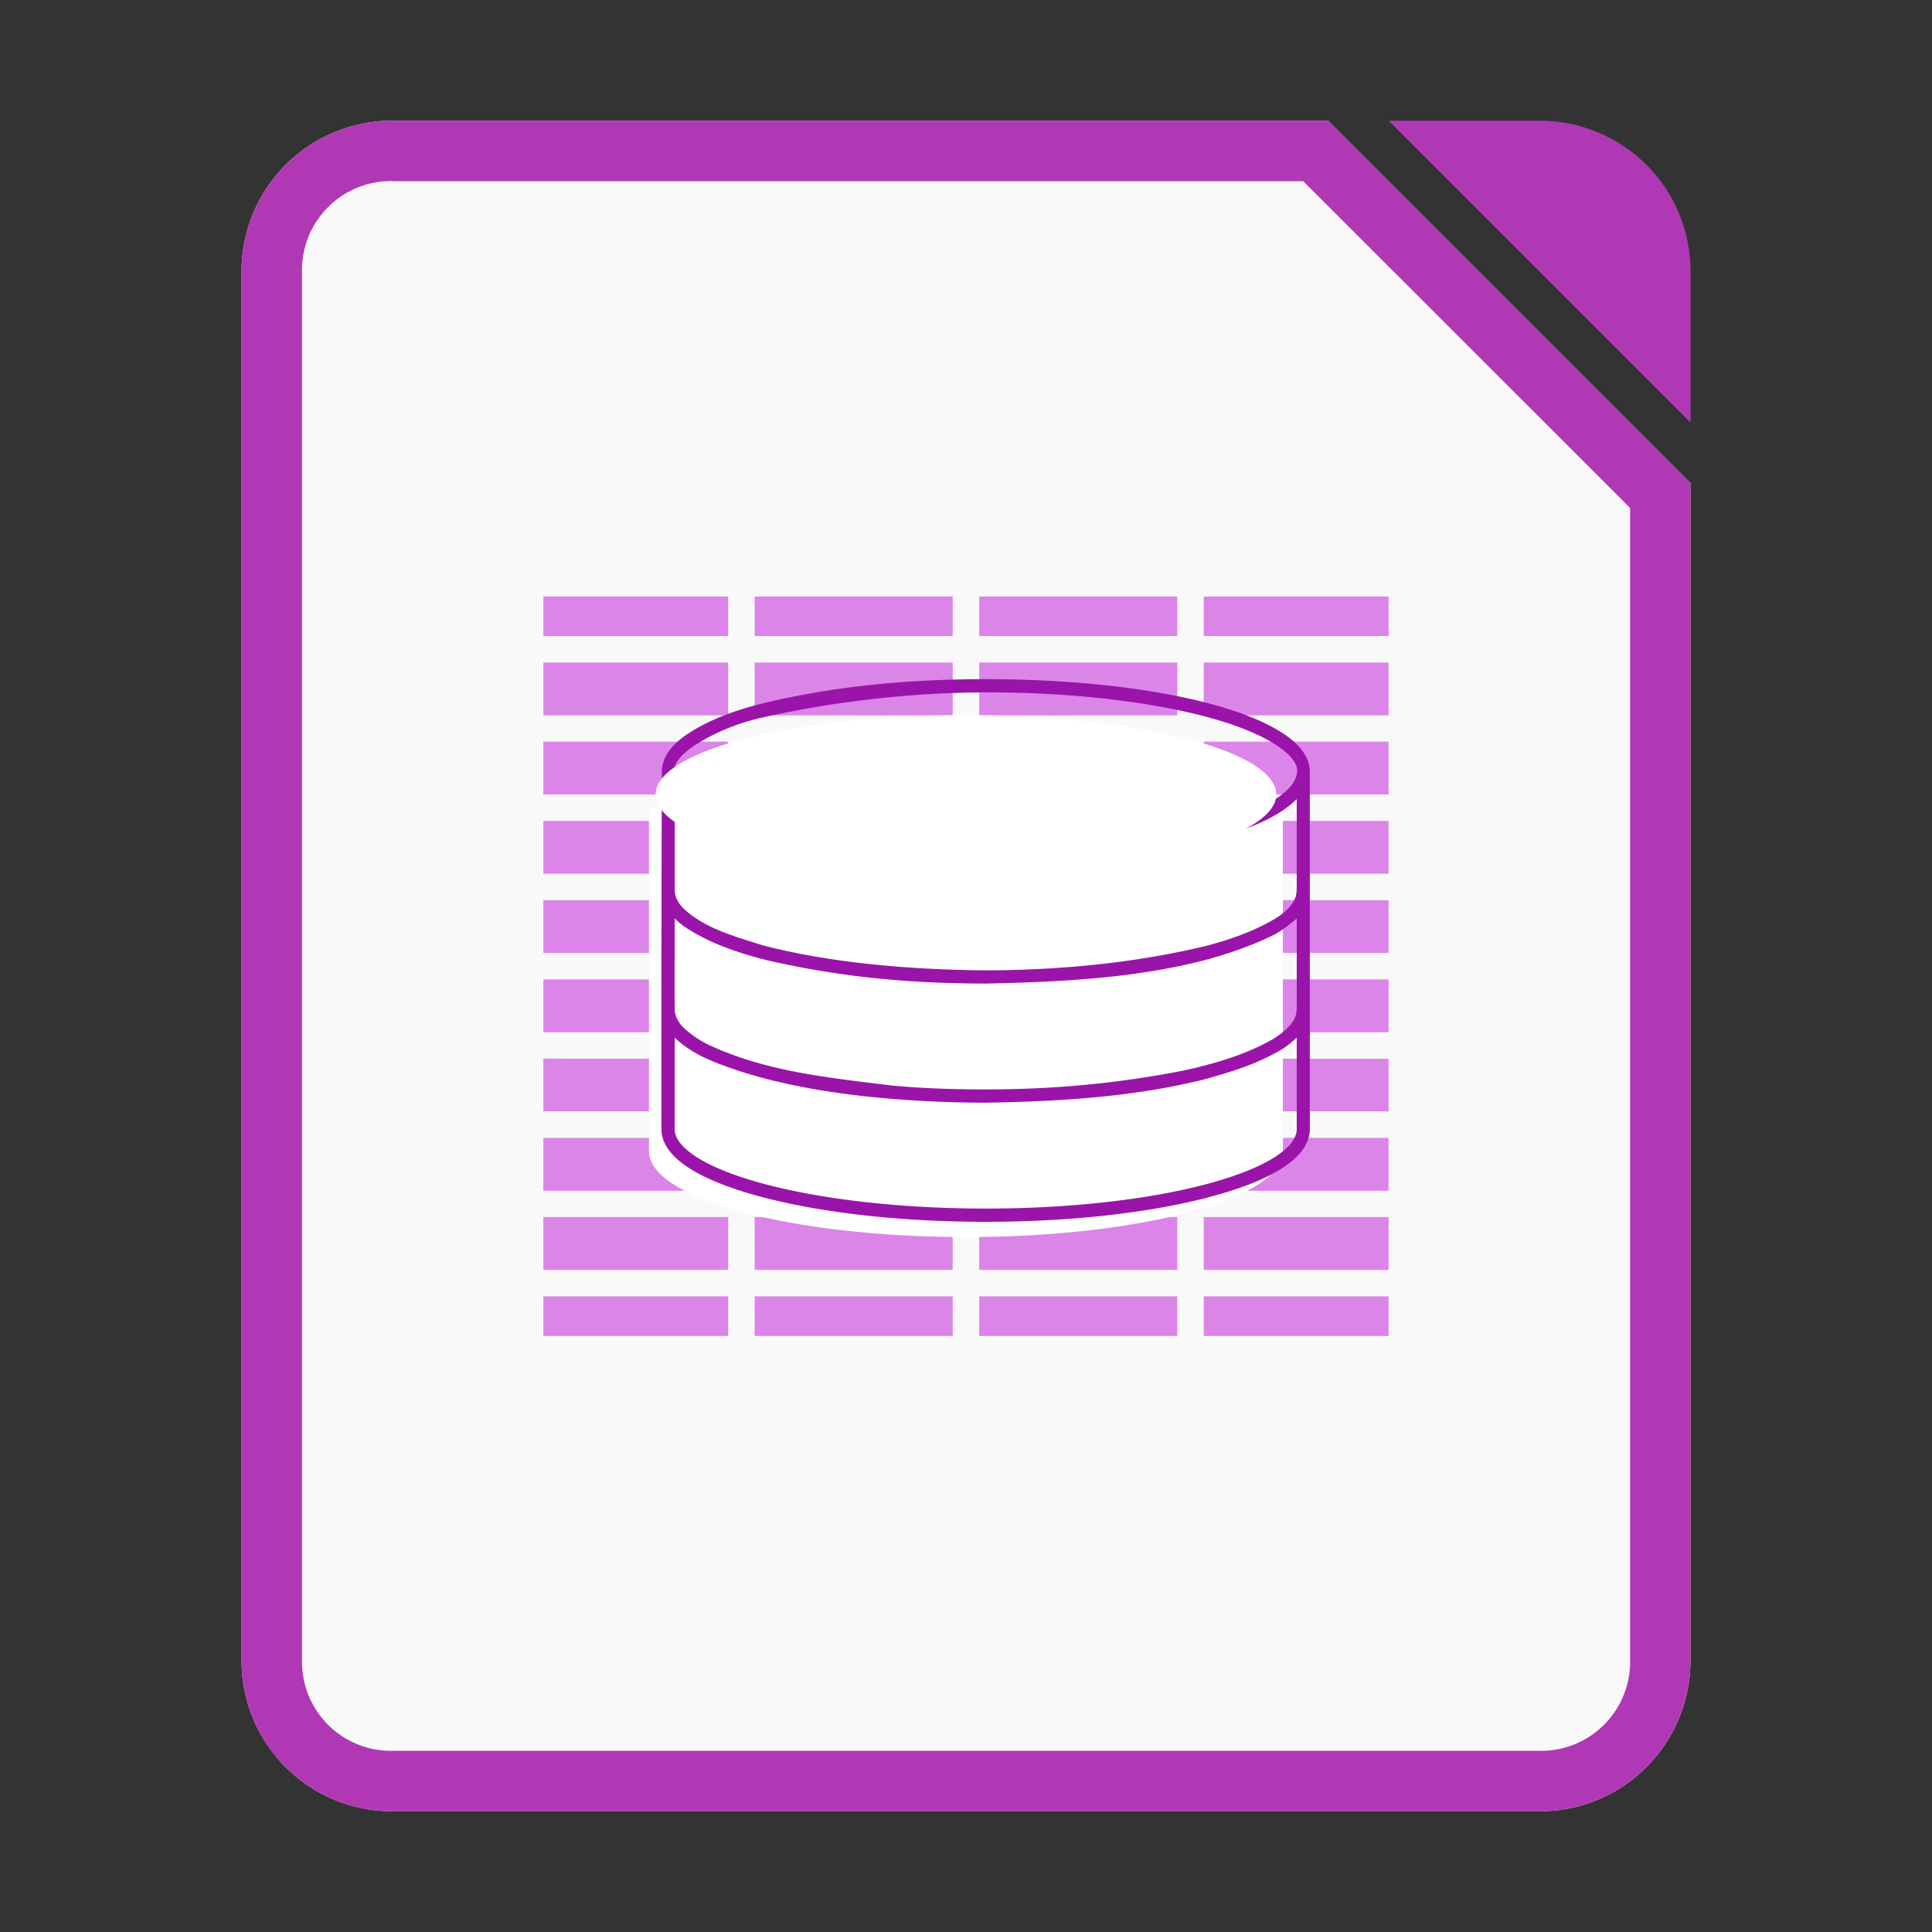 <svg width="64" height="64" viewBox="0 0 16.933 16.933" xmlns="http://www.w3.org/2000/svg"><rect x="0" y="0" width="16.933" height="16.933" fill="#333333" stroke="none"/><path d="M3.44 1.058a1.32 1.32 0 0 0-1.323 1.323v12.171c0 .733.59 1.323 1.323 1.323h10.053a1.32 1.32 0 0 0 1.323-1.323V4.233l-3.175-3.175z" fill="#f9f9f9" fill-rule="evenodd" style="paint-order:stroke fill markers"/><path d="M3.44 1.058a1.32 1.32 0 0 0-1.323 1.323v12.171c0 .733.59 1.323 1.323 1.323h10.053a1.32 1.32 0 0 0 1.323-1.323V4.233l-3.174-3.175zm0 .53h7.982l2.865 2.864v10.1a.78.78 0 0 1-.794.793H3.44a.78.78 0 0 1-.793-.794V2.381a.78.78 0 0 1 .793-.794z" color="#000" fill="#b138b4" style="font-feature-settings:normal;font-variant-alternates:normal;font-variant-caps:normal;font-variant-ligatures:normal;font-variant-numeric:normal;font-variant-position:normal;isolation:auto;mix-blend-mode:normal;paint-order:fill markers stroke;shape-padding:0;text-decoration-color:#000;text-decoration-line:none;text-decoration-style:solid;text-indent:0;text-orientation:mixed;text-transform:none;white-space:normal"/><path d="m12.171 1.058 2.646 2.646V2.381a1.32 1.32 0 0 0-1.323-1.323z" fill="#b138b4" fill-rule="evenodd" style="paint-order:stroke fill markers"/><path d="M4.762 5.228v.347h1.62v-.347zm1.852 0v.347H8.35v-.347zm1.968 0v.347h1.736v-.347zm1.968 0v.347h1.62v-.347zm-5.788.579v.463h1.62v-.463zm1.852 0v.463H8.35v-.463zm1.968 0v.463h1.736v-.463zm1.968 0v.463h1.62v-.463zM4.762 6.5v.463h1.62v-.463zm1.852 0v.463H8.35v-.463zm1.968 0v.463h1.736v-.463zm1.968 0v.463h1.62v-.463zm-5.788.695v.463h1.62v-.463zm1.852 0v.463H8.35v-.463zm1.968 0v.463h1.736v-.463zm1.968 0v.463h1.62v-.463zm-5.788.694v.463h1.62V7.89zm1.852 0v.463H8.35V7.89zm1.968 0v.463h1.736V7.89zm1.968 0v.463h1.62V7.89zm-5.788.695v.463h1.62v-.463zm1.852 0v.463H8.35v-.463zm1.968 0v.463h1.736v-.463zm1.968 0v.463h1.62v-.463zm-5.788.694v.463h1.62V9.28zm1.852 0v.463H8.35V9.28zm1.968 0v.463h1.736V9.28zm1.968 0v.463h1.62V9.28zm-5.788.695v.463h1.62v-.463zm1.852 0v.463H8.35v-.463zm1.968 0v.463h1.736v-.463zm1.968 0v.463h1.62v-.463zm-5.788.694v.463h1.62v-.463zm1.852 0v.463H8.35v-.463zm1.968 0v.463h1.736v-.463zm1.968 0v.463h1.62v-.463zm-5.788.695v.347h1.62v-.347zm1.852 0v.347H8.35v-.347zm1.968 0v.347h1.736v-.347zm1.968 0v.347h1.62v-.347z" color="#000" fill="#dc85e9" stroke-width=".571"/><g stroke-width=".571" color="#000"><path d="M5.688 7.08v3.01c0 .415 1.244.752 2.778.752s2.778-.337 2.778-.752V7.08z" fill="#fff"/><path d="M1336.9-1582.9c-4.423 1.105-8 2.64-10.563 4.281-2.562 1.64-4.21 3.592-4.219 5.938-.078 19.65-.062 38.386-.062 54 0 2.294 1.65 4.261 4.22 5.906 2.567 1.645 6.188 3.057 10.593 4.25 8.81 2.386 20.86 3.844 34.188 3.844s25.377-1.458 34.188-3.844c4.405-1.193 8.026-2.605 10.594-4.25 2.568-1.645 4.196-3.623 4.196-5.917v-54c0-2.346-1.696-4.286-4.258-5.927-2.562-1.64-6.162-3.09-10.563-4.281-8.8-2.383-20.826-3.781-34.156-3.781-13.42 0-24.7 1.418-34.157 3.781zm34.156-1.781c13.188-.024 25.115 1.46 33.688 3.781 4.286 1.16 7.736 2.593 10.031 4.063 2.296 1.47 3.462 2.917 3.344 4.156-.21 2.205-2.579 3.735-4.25 4.688-2.711 1.544-5.952 2.709-8.875 3.468-9.98 2.59-19.947 3.535-29.531 3.78-13.261.213-26.41-.73-38.531-3.842-2.813-.733-5.25-1.637-7.656-2.844-2.161-1.082-5.063-2.881-5.28-5.249-.118-1.274 1.047-2.686 3.343-4.156 2.296-1.47 5.697-3.094 10.03-4.063 11.927-2.664 23.655-3.764 33.687-3.782zm-47 16.125a12.121 12.121 0 0 0 2.281 1.812c3.29 1.997 7.309 3.488 10.563 4.281 13.105 3.04 26.118 4.086 38.625 3.72 10.112-.32 20.321-1.07 29.687-3.72 4.635-1.31 9.565-2.896 12.844-6.093v12.875c0 .582 0 1.22-.125 1.719-.273 1.105-1.369 2.436-3.344 3.593-3.264 1.912-6.839 3.083-10 3.938-11.231 2.74-22.915 3.735-33.53 3.75-11.456-.088-23.536-1.125-33.688-3.782-4.357-1.374-8.725-2.561-11.874-5.468-.726-.677-1.134-1.406-1.313-2.031-.162-.567-.124-1.122-.124-1.72v-12.874zm0 18.03c.388.385.835.765 1.313 1.126 3.832 2.648 8.599 4.187 12.75 5.219 11.482 2.606 21.65 3.477 32.938 3.5 11.353-.234 22.474-.814 32.938-3.5 3.704-.967 7.68-2.385 10.688-3.907 1.143-.579 2.937-2.034 3.375-2.438v12.845c0 .581 0 1.22-.125 1.718-.274 1.105-1.403 2.382-3.344 3.594-4.289 2.516-9.373 3.903-13.844 4.875-10.39 2.016-19.91 2.798-29.688 2.812-4.946 0-9.712-.172-14.188-.593-10.05-1.229-18.982-2.152-27.5-6.063a15.468 15.468 0 0 1-3.875-2.593 4.643 4.643 0 0 1-1.312-2.032 2.59 2.59 0 0 1-.124-.718c-.035-4.615 0-9.23 0-13.844zm0 18c1.566 1.542 3.638 2.706 5.531 3.501 8.676 3.597 18.943 5.062 27.125 5.75 4.935.405 9.77.594 14.344.593 11.369-.184 22.449-.886 32.938-3.5 4.219-1.145 8.17-2.41 11.657-4.468.934-.555 1.67-1.193 2.406-1.875v13.844c0 1.296-1.023 2.752-3.312 4.218-2.29 1.466-5.72 2.84-10 4-8.563 2.32-20.506 3.781-33.688 3.781s-25.125-1.462-33.688-3.78c-4.282-1.16-7.71-2.535-10-4-2.29-1.467-3.313-2.923-3.313-4.22v-13.843z" fill="#9a14aa" style="text-decoration-line:none;text-indent:0;text-transform:none" transform="matrix(.058 0 0 .058 -70.882 97.98)"/><path d="M11.186 6.963a2.72.695 0 1 1-5.44 0 2.72.695 0 1 1 5.44 0z" fill="#fff"/></g></svg>